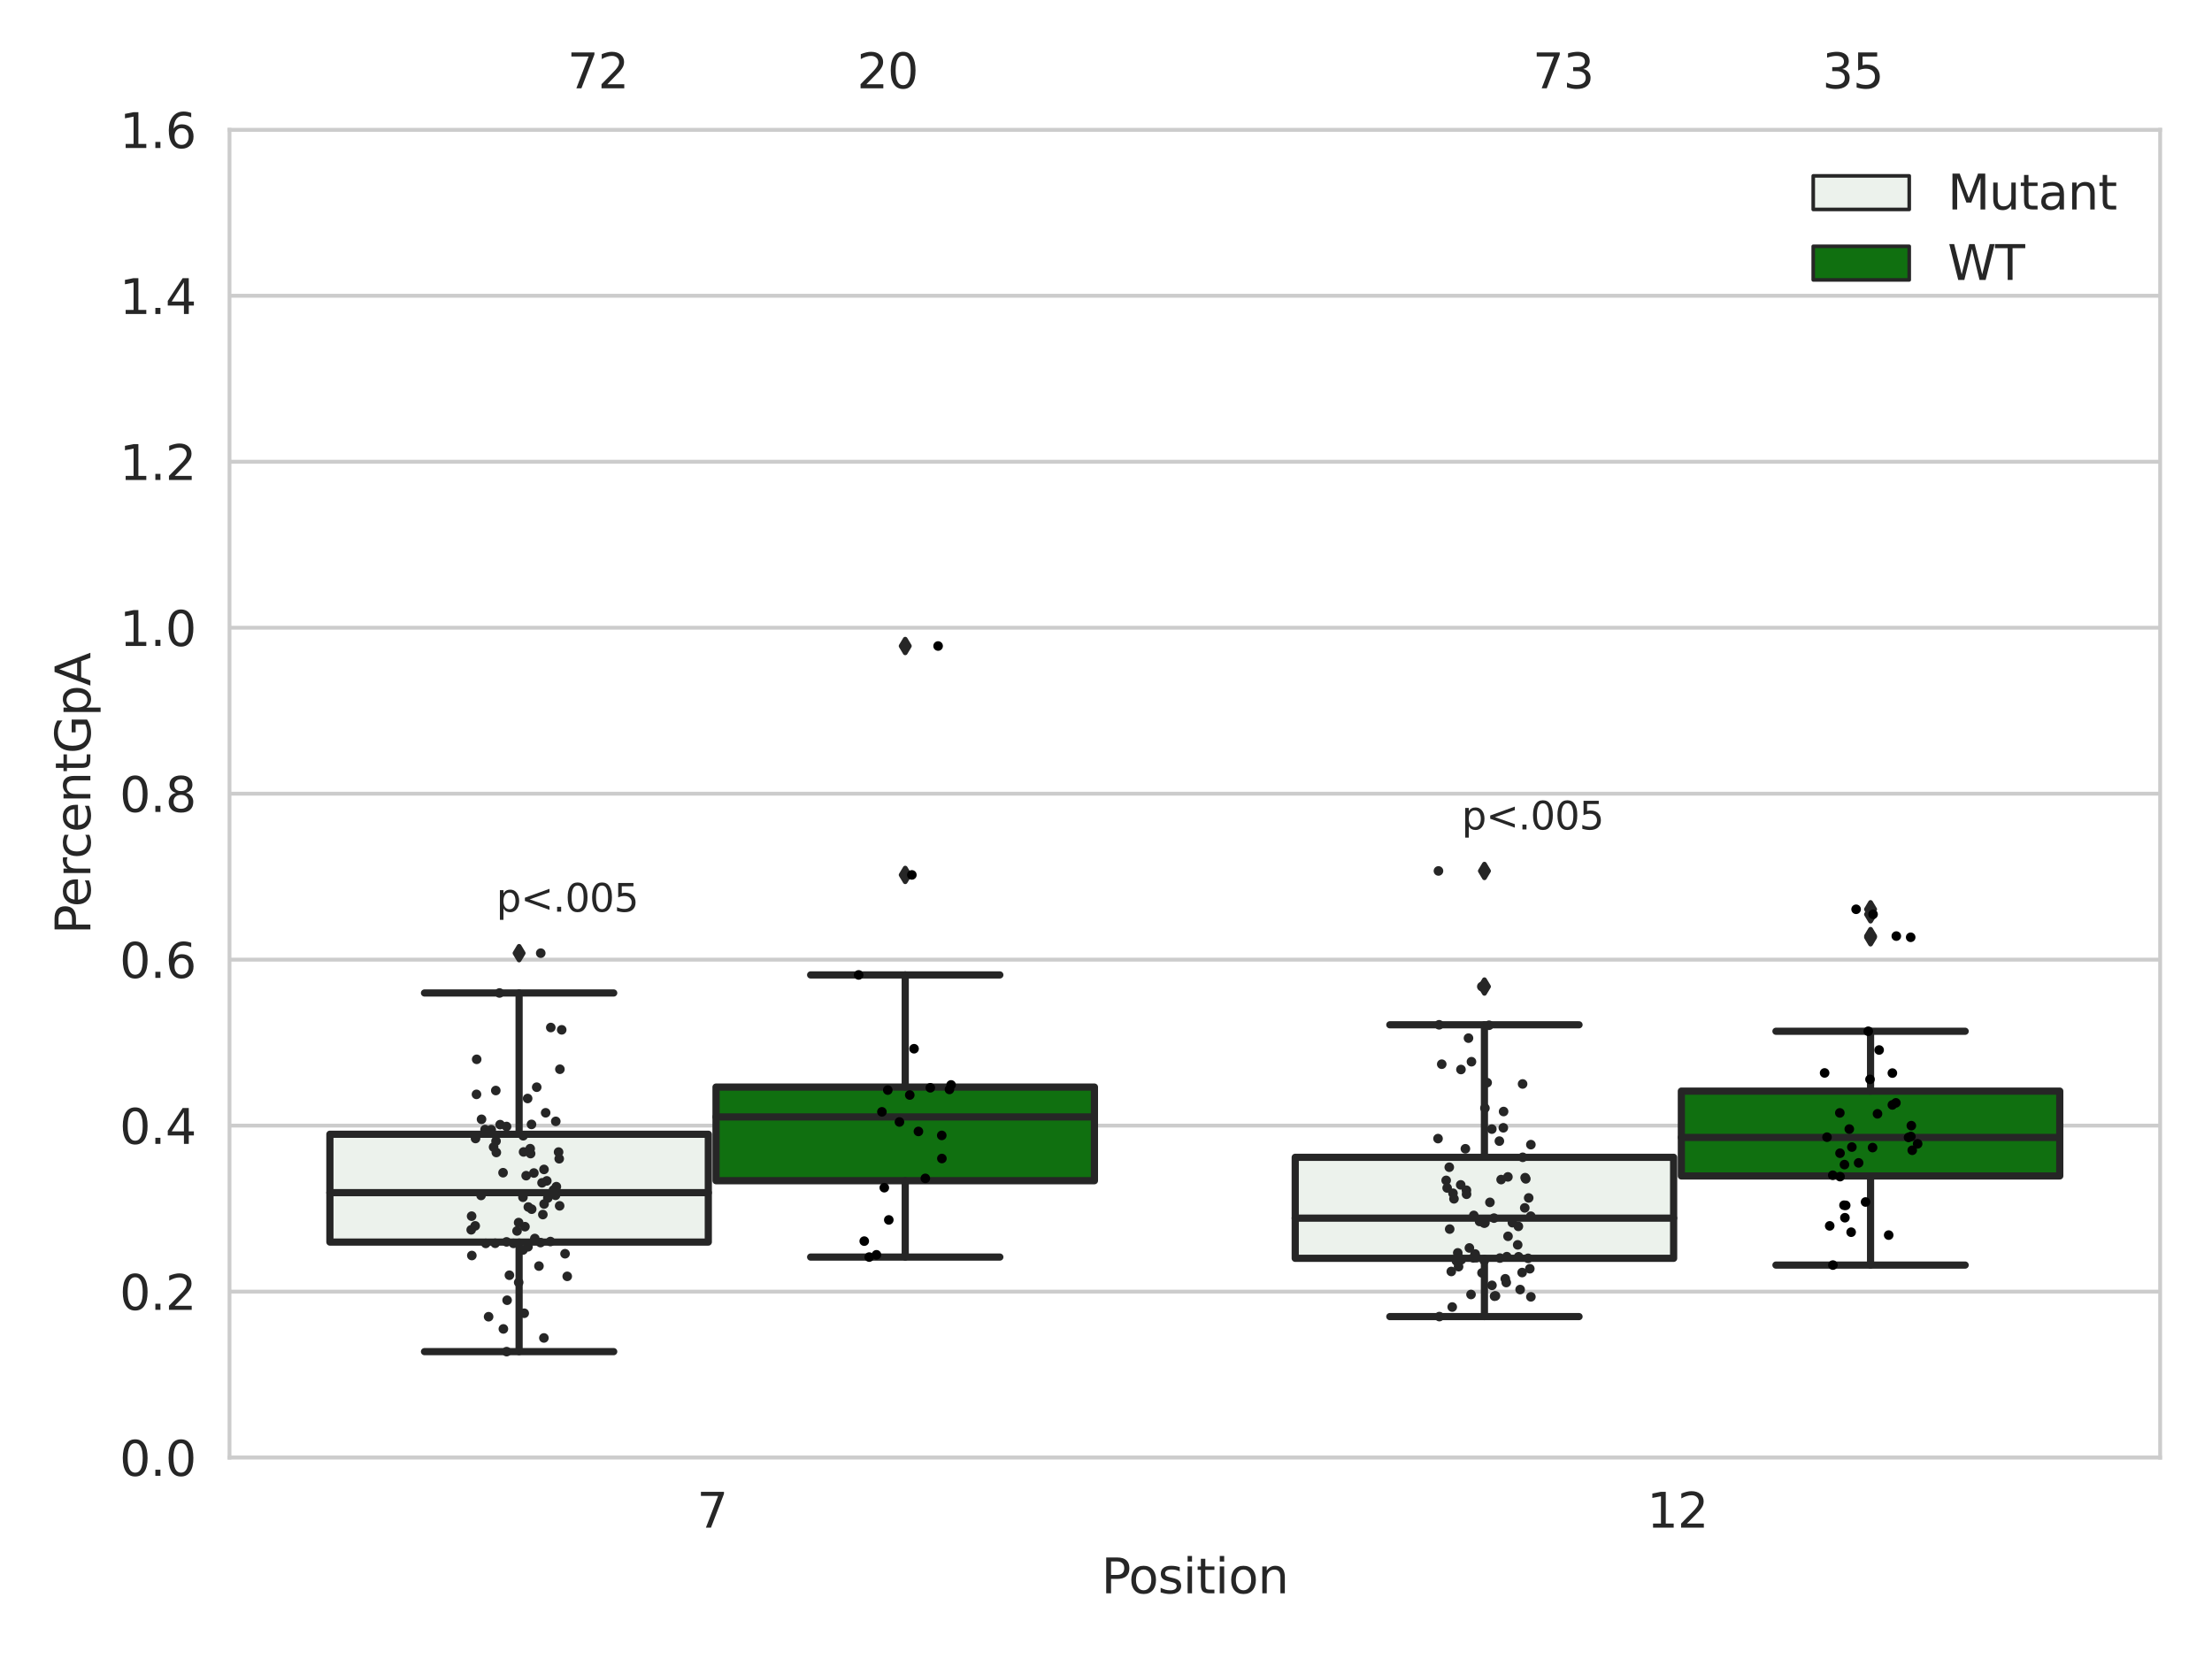 <?xml version="1.0" encoding="utf-8" standalone="no"?>
<!DOCTYPE svg PUBLIC "-//W3C//DTD SVG 1.1//EN"
  "http://www.w3.org/Graphics/SVG/1.1/DTD/svg11.dtd">
<svg xmlns:xlink="http://www.w3.org/1999/xlink" width="460.8pt" height="345.6pt" viewBox="0 0 460.8 345.6" xmlns="http://www.w3.org/2000/svg" version="1.1">
 <defs>
  <style type="text/css">*{stroke-linejoin: round; stroke-linecap: butt}</style>
 </defs>
 <g id="figure_1">
  <g id="patch_1">
   <path d="M 0 345.6 
L 460.8 345.6 
L 460.8 0 
L 0 0 
z
" style="fill: #ffffff"/>
  </g>
  <g id="axes_1">
   <g id="patch_2">
    <path d="M 47.81 303.64 
L 450 303.64 
L 450 27.036 
L 47.81 27.036 
z
" style="fill: #ffffff"/>
   </g>
   <g id="matplotlib.axis_1">
    <g id="xtick_1">
     <g id="text_1">
      <!-- 7 -->
      <g style="fill: #262626" transform="translate(145.176 318.238)scale(0.1 -0.1)">
       <defs>
        <path id="DejaVuSans-37" d="M 525 4666 
L 3525 4666 
L 3525 4397 
L 1831 0 
L 1172 0 
L 2766 4134 
L 525 4134 
L 525 4666 
z
" transform="scale(0.016)"/>
       </defs>
       <use xlink:href="#DejaVuSans-37"/>
      </g>
     </g>
    </g>
    <g id="xtick_2">
     <g id="text_2">
      <!-- 12 -->
      <g style="fill: #262626" transform="translate(343.09 318.238)scale(0.1 -0.1)">
       <defs>
        <path id="DejaVuSans-31" d="M 794 531 
L 1825 531 
L 1825 4091 
L 703 3866 
L 703 4441 
L 1819 4666 
L 2450 4666 
L 2450 531 
L 3481 531 
L 3481 0 
L 794 0 
L 794 531 
z
" transform="scale(0.016)"/>
        <path id="DejaVuSans-32" d="M 1228 531 
L 3431 531 
L 3431 0 
L 469 0 
L 469 531 
Q 828 903 1448 1529 
Q 2069 2156 2228 2338 
Q 2531 2678 2651 2914 
Q 2772 3150 2772 3378 
Q 2772 3750 2511 3984 
Q 2250 4219 1831 4219 
Q 1534 4219 1204 4116 
Q 875 4013 500 3803 
L 500 4441 
Q 881 4594 1212 4672 
Q 1544 4750 1819 4750 
Q 2544 4750 2975 4387 
Q 3406 4025 3406 3419 
Q 3406 3131 3298 2873 
Q 3191 2616 2906 2266 
Q 2828 2175 2409 1742 
Q 1991 1309 1228 531 
z
" transform="scale(0.016)"/>
       </defs>
       <use xlink:href="#DejaVuSans-31"/>
       <use xlink:href="#DejaVuSans-32" x="63.623"/>
      </g>
     </g>
    </g>
    <g id="text_3">
     <!-- Position -->
     <g style="fill: #262626" transform="translate(229.441 331.917)scale(0.1 -0.1)">
      <defs>
       <path id="DejaVuSans-50" d="M 1259 4147 
L 1259 2394 
L 2053 2394 
Q 2494 2394 2734 2622 
Q 2975 2850 2975 3272 
Q 2975 3691 2734 3919 
Q 2494 4147 2053 4147 
L 1259 4147 
z
M 628 4666 
L 2053 4666 
Q 2838 4666 3239 4311 
Q 3641 3956 3641 3272 
Q 3641 2581 3239 2228 
Q 2838 1875 2053 1875 
L 1259 1875 
L 1259 0 
L 628 0 
L 628 4666 
z
" transform="scale(0.016)"/>
       <path id="DejaVuSans-6f" d="M 1959 3097 
Q 1497 3097 1228 2736 
Q 959 2375 959 1747 
Q 959 1119 1226 758 
Q 1494 397 1959 397 
Q 2419 397 2687 759 
Q 2956 1122 2956 1747 
Q 2956 2369 2687 2733 
Q 2419 3097 1959 3097 
z
M 1959 3584 
Q 2709 3584 3137 3096 
Q 3566 2609 3566 1747 
Q 3566 888 3137 398 
Q 2709 -91 1959 -91 
Q 1206 -91 779 398 
Q 353 888 353 1747 
Q 353 2609 779 3096 
Q 1206 3584 1959 3584 
z
" transform="scale(0.016)"/>
       <path id="DejaVuSans-73" d="M 2834 3397 
L 2834 2853 
Q 2591 2978 2328 3040 
Q 2066 3103 1784 3103 
Q 1356 3103 1142 2972 
Q 928 2841 928 2578 
Q 928 2378 1081 2264 
Q 1234 2150 1697 2047 
L 1894 2003 
Q 2506 1872 2764 1633 
Q 3022 1394 3022 966 
Q 3022 478 2636 193 
Q 2250 -91 1575 -91 
Q 1294 -91 989 -36 
Q 684 19 347 128 
L 347 722 
Q 666 556 975 473 
Q 1284 391 1588 391 
Q 1994 391 2212 530 
Q 2431 669 2431 922 
Q 2431 1156 2273 1281 
Q 2116 1406 1581 1522 
L 1381 1569 
Q 847 1681 609 1914 
Q 372 2147 372 2553 
Q 372 3047 722 3315 
Q 1072 3584 1716 3584 
Q 2034 3584 2315 3537 
Q 2597 3491 2834 3397 
z
" transform="scale(0.016)"/>
       <path id="DejaVuSans-69" d="M 603 3500 
L 1178 3500 
L 1178 0 
L 603 0 
L 603 3500 
z
M 603 4863 
L 1178 4863 
L 1178 4134 
L 603 4134 
L 603 4863 
z
" transform="scale(0.016)"/>
       <path id="DejaVuSans-74" d="M 1172 4494 
L 1172 3500 
L 2356 3500 
L 2356 3053 
L 1172 3053 
L 1172 1153 
Q 1172 725 1289 603 
Q 1406 481 1766 481 
L 2356 481 
L 2356 0 
L 1766 0 
Q 1100 0 847 248 
Q 594 497 594 1153 
L 594 3053 
L 172 3053 
L 172 3500 
L 594 3500 
L 594 4494 
L 1172 4494 
z
" transform="scale(0.016)"/>
       <path id="DejaVuSans-6e" d="M 3513 2113 
L 3513 0 
L 2938 0 
L 2938 2094 
Q 2938 2591 2744 2837 
Q 2550 3084 2163 3084 
Q 1697 3084 1428 2787 
Q 1159 2491 1159 1978 
L 1159 0 
L 581 0 
L 581 3500 
L 1159 3500 
L 1159 2956 
Q 1366 3272 1645 3428 
Q 1925 3584 2291 3584 
Q 2894 3584 3203 3211 
Q 3513 2838 3513 2113 
z
" transform="scale(0.016)"/>
      </defs>
      <use xlink:href="#DejaVuSans-50"/>
      <use xlink:href="#DejaVuSans-6f" x="56.678"/>
      <use xlink:href="#DejaVuSans-73" x="117.859"/>
      <use xlink:href="#DejaVuSans-69" x="169.959"/>
      <use xlink:href="#DejaVuSans-74" x="197.742"/>
      <use xlink:href="#DejaVuSans-69" x="236.951"/>
      <use xlink:href="#DejaVuSans-6f" x="264.734"/>
      <use xlink:href="#DejaVuSans-6e" x="325.916"/>
     </g>
    </g>
   </g>
   <g id="matplotlib.axis_2">
    <g id="ytick_1">
     <g id="line2d_1">
      <path d="M 47.81 303.64 
L 450 303.64 
" clip-path="url(#p38995f011a)" style="fill: none; stroke: #cccccc; stroke-width: 0.8; stroke-linecap: round"/>
     </g>
     <g id="text_4">
      <!-- 0.0 -->
      <g style="fill: #262626" transform="translate(24.907 307.439)scale(0.1 -0.1)">
       <defs>
        <path id="DejaVuSans-30" d="M 2034 4250 
Q 1547 4250 1301 3770 
Q 1056 3291 1056 2328 
Q 1056 1369 1301 889 
Q 1547 409 2034 409 
Q 2525 409 2770 889 
Q 3016 1369 3016 2328 
Q 3016 3291 2770 3770 
Q 2525 4250 2034 4250 
z
M 2034 4750 
Q 2819 4750 3233 4129 
Q 3647 3509 3647 2328 
Q 3647 1150 3233 529 
Q 2819 -91 2034 -91 
Q 1250 -91 836 529 
Q 422 1150 422 2328 
Q 422 3509 836 4129 
Q 1250 4750 2034 4750 
z
" transform="scale(0.016)"/>
        <path id="DejaVuSans-2e" d="M 684 794 
L 1344 794 
L 1344 0 
L 684 0 
L 684 794 
z
" transform="scale(0.016)"/>
       </defs>
       <use xlink:href="#DejaVuSans-30"/>
       <use xlink:href="#DejaVuSans-2e" x="63.623"/>
       <use xlink:href="#DejaVuSans-30" x="95.41"/>
      </g>
     </g>
    </g>
    <g id="ytick_2">
     <g id="line2d_2">
      <path d="M 47.81 269.065 
L 450 269.065 
" clip-path="url(#p38995f011a)" style="fill: none; stroke: #cccccc; stroke-width: 0.8; stroke-linecap: round"/>
     </g>
     <g id="text_5">
      <!-- 0.2 -->
      <g style="fill: #262626" transform="translate(24.907 272.864)scale(0.1 -0.1)">
       <use xlink:href="#DejaVuSans-30"/>
       <use xlink:href="#DejaVuSans-2e" x="63.623"/>
       <use xlink:href="#DejaVuSans-32" x="95.41"/>
      </g>
     </g>
    </g>
    <g id="ytick_3">
     <g id="line2d_3">
      <path d="M 47.81 234.489 
L 450 234.489 
" clip-path="url(#p38995f011a)" style="fill: none; stroke: #cccccc; stroke-width: 0.8; stroke-linecap: round"/>
     </g>
     <g id="text_6">
      <!-- 0.4 -->
      <g style="fill: #262626" transform="translate(24.907 238.288)scale(0.1 -0.1)">
       <defs>
        <path id="DejaVuSans-34" d="M 2419 4116 
L 825 1625 
L 2419 1625 
L 2419 4116 
z
M 2253 4666 
L 3047 4666 
L 3047 1625 
L 3713 1625 
L 3713 1100 
L 3047 1100 
L 3047 0 
L 2419 0 
L 2419 1100 
L 313 1100 
L 313 1709 
L 2253 4666 
z
" transform="scale(0.016)"/>
       </defs>
       <use xlink:href="#DejaVuSans-30"/>
       <use xlink:href="#DejaVuSans-2e" x="63.623"/>
       <use xlink:href="#DejaVuSans-34" x="95.41"/>
      </g>
     </g>
    </g>
    <g id="ytick_4">
     <g id="line2d_4">
      <path d="M 47.81 199.913 
L 450 199.913 
" clip-path="url(#p38995f011a)" style="fill: none; stroke: #cccccc; stroke-width: 0.8; stroke-linecap: round"/>
     </g>
     <g id="text_7">
      <!-- 0.6 -->
      <g style="fill: #262626" transform="translate(24.907 203.713)scale(0.1 -0.1)">
       <defs>
        <path id="DejaVuSans-36" d="M 2113 2584 
Q 1688 2584 1439 2293 
Q 1191 2003 1191 1497 
Q 1191 994 1439 701 
Q 1688 409 2113 409 
Q 2538 409 2786 701 
Q 3034 994 3034 1497 
Q 3034 2003 2786 2293 
Q 2538 2584 2113 2584 
z
M 3366 4563 
L 3366 3988 
Q 3128 4100 2886 4159 
Q 2644 4219 2406 4219 
Q 1781 4219 1451 3797 
Q 1122 3375 1075 2522 
Q 1259 2794 1537 2939 
Q 1816 3084 2150 3084 
Q 2853 3084 3261 2657 
Q 3669 2231 3669 1497 
Q 3669 778 3244 343 
Q 2819 -91 2113 -91 
Q 1303 -91 875 529 
Q 447 1150 447 2328 
Q 447 3434 972 4092 
Q 1497 4750 2381 4750 
Q 2619 4750 2861 4703 
Q 3103 4656 3366 4563 
z
" transform="scale(0.016)"/>
       </defs>
       <use xlink:href="#DejaVuSans-30"/>
       <use xlink:href="#DejaVuSans-2e" x="63.623"/>
       <use xlink:href="#DejaVuSans-36" x="95.41"/>
      </g>
     </g>
    </g>
    <g id="ytick_5">
     <g id="line2d_5">
      <path d="M 47.81 165.338 
L 450 165.338 
" clip-path="url(#p38995f011a)" style="fill: none; stroke: #cccccc; stroke-width: 0.8; stroke-linecap: round"/>
     </g>
     <g id="text_8">
      <!-- 0.8 -->
      <g style="fill: #262626" transform="translate(24.907 169.137)scale(0.1 -0.1)">
       <defs>
        <path id="DejaVuSans-38" d="M 2034 2216 
Q 1584 2216 1326 1975 
Q 1069 1734 1069 1313 
Q 1069 891 1326 650 
Q 1584 409 2034 409 
Q 2484 409 2743 651 
Q 3003 894 3003 1313 
Q 3003 1734 2745 1975 
Q 2488 2216 2034 2216 
z
M 1403 2484 
Q 997 2584 770 2862 
Q 544 3141 544 3541 
Q 544 4100 942 4425 
Q 1341 4750 2034 4750 
Q 2731 4750 3128 4425 
Q 3525 4100 3525 3541 
Q 3525 3141 3298 2862 
Q 3072 2584 2669 2484 
Q 3125 2378 3379 2068 
Q 3634 1759 3634 1313 
Q 3634 634 3220 271 
Q 2806 -91 2034 -91 
Q 1263 -91 848 271 
Q 434 634 434 1313 
Q 434 1759 690 2068 
Q 947 2378 1403 2484 
z
M 1172 3481 
Q 1172 3119 1398 2916 
Q 1625 2713 2034 2713 
Q 2441 2713 2670 2916 
Q 2900 3119 2900 3481 
Q 2900 3844 2670 4047 
Q 2441 4250 2034 4250 
Q 1625 4250 1398 4047 
Q 1172 3844 1172 3481 
z
" transform="scale(0.016)"/>
       </defs>
       <use xlink:href="#DejaVuSans-30"/>
       <use xlink:href="#DejaVuSans-2e" x="63.623"/>
       <use xlink:href="#DejaVuSans-38" x="95.41"/>
      </g>
     </g>
    </g>
    <g id="ytick_6">
     <g id="line2d_6">
      <path d="M 47.81 130.762 
L 450 130.762 
" clip-path="url(#p38995f011a)" style="fill: none; stroke: #cccccc; stroke-width: 0.8; stroke-linecap: round"/>
     </g>
     <g id="text_9">
      <!-- 1.0 -->
      <g style="fill: #262626" transform="translate(24.907 134.562)scale(0.1 -0.1)">
       <use xlink:href="#DejaVuSans-31"/>
       <use xlink:href="#DejaVuSans-2e" x="63.623"/>
       <use xlink:href="#DejaVuSans-30" x="95.41"/>
      </g>
     </g>
    </g>
    <g id="ytick_7">
     <g id="line2d_7">
      <path d="M 47.81 96.187 
L 450 96.187 
" clip-path="url(#p38995f011a)" style="fill: none; stroke: #cccccc; stroke-width: 0.8; stroke-linecap: round"/>
     </g>
     <g id="text_10">
      <!-- 1.2 -->
      <g style="fill: #262626" transform="translate(24.907 99.986)scale(0.1 -0.1)">
       <use xlink:href="#DejaVuSans-31"/>
       <use xlink:href="#DejaVuSans-2e" x="63.623"/>
       <use xlink:href="#DejaVuSans-32" x="95.41"/>
      </g>
     </g>
    </g>
    <g id="ytick_8">
     <g id="line2d_8">
      <path d="M 47.81 61.611 
L 450 61.611 
" clip-path="url(#p38995f011a)" style="fill: none; stroke: #cccccc; stroke-width: 0.8; stroke-linecap: round"/>
     </g>
     <g id="text_11">
      <!-- 1.4 -->
      <g style="fill: #262626" transform="translate(24.907 65.411)scale(0.1 -0.1)">
       <use xlink:href="#DejaVuSans-31"/>
       <use xlink:href="#DejaVuSans-2e" x="63.623"/>
       <use xlink:href="#DejaVuSans-34" x="95.41"/>
      </g>
     </g>
    </g>
    <g id="ytick_9">
     <g id="line2d_9">
      <path d="M 47.81 27.036 
L 450 27.036 
" clip-path="url(#p38995f011a)" style="fill: none; stroke: #cccccc; stroke-width: 0.8; stroke-linecap: round"/>
     </g>
     <g id="text_12">
      <!-- 1.6 -->
      <g style="fill: #262626" transform="translate(24.907 30.835)scale(0.1 -0.1)">
       <use xlink:href="#DejaVuSans-31"/>
       <use xlink:href="#DejaVuSans-2e" x="63.623"/>
       <use xlink:href="#DejaVuSans-36" x="95.41"/>
      </g>
     </g>
    </g>
    <g id="text_13">
     <!-- PercentGpA -->
     <g style="fill: #262626" transform="translate(18.827 194.615)rotate(-90)scale(0.1 -0.1)">
      <defs>
       <path id="DejaVuSans-65" d="M 3597 1894 
L 3597 1613 
L 953 1613 
Q 991 1019 1311 708 
Q 1631 397 2203 397 
Q 2534 397 2845 478 
Q 3156 559 3463 722 
L 3463 178 
Q 3153 47 2828 -22 
Q 2503 -91 2169 -91 
Q 1331 -91 842 396 
Q 353 884 353 1716 
Q 353 2575 817 3079 
Q 1281 3584 2069 3584 
Q 2775 3584 3186 3129 
Q 3597 2675 3597 1894 
z
M 3022 2063 
Q 3016 2534 2758 2815 
Q 2500 3097 2075 3097 
Q 1594 3097 1305 2825 
Q 1016 2553 972 2059 
L 3022 2063 
z
" transform="scale(0.016)"/>
       <path id="DejaVuSans-72" d="M 2631 2963 
Q 2534 3019 2420 3045 
Q 2306 3072 2169 3072 
Q 1681 3072 1420 2755 
Q 1159 2438 1159 1844 
L 1159 0 
L 581 0 
L 581 3500 
L 1159 3500 
L 1159 2956 
Q 1341 3275 1631 3429 
Q 1922 3584 2338 3584 
Q 2397 3584 2469 3576 
Q 2541 3569 2628 3553 
L 2631 2963 
z
" transform="scale(0.016)"/>
       <path id="DejaVuSans-63" d="M 3122 3366 
L 3122 2828 
Q 2878 2963 2633 3030 
Q 2388 3097 2138 3097 
Q 1578 3097 1268 2742 
Q 959 2388 959 1747 
Q 959 1106 1268 751 
Q 1578 397 2138 397 
Q 2388 397 2633 464 
Q 2878 531 3122 666 
L 3122 134 
Q 2881 22 2623 -34 
Q 2366 -91 2075 -91 
Q 1284 -91 818 406 
Q 353 903 353 1747 
Q 353 2603 823 3093 
Q 1294 3584 2113 3584 
Q 2378 3584 2631 3529 
Q 2884 3475 3122 3366 
z
" transform="scale(0.016)"/>
       <path id="DejaVuSans-47" d="M 3809 666 
L 3809 1919 
L 2778 1919 
L 2778 2438 
L 4434 2438 
L 4434 434 
Q 4069 175 3628 42 
Q 3188 -91 2688 -91 
Q 1594 -91 976 548 
Q 359 1188 359 2328 
Q 359 3472 976 4111 
Q 1594 4750 2688 4750 
Q 3144 4750 3555 4637 
Q 3966 4525 4313 4306 
L 4313 3634 
Q 3963 3931 3569 4081 
Q 3175 4231 2741 4231 
Q 1884 4231 1454 3753 
Q 1025 3275 1025 2328 
Q 1025 1384 1454 906 
Q 1884 428 2741 428 
Q 3075 428 3337 486 
Q 3600 544 3809 666 
z
" transform="scale(0.016)"/>
       <path id="DejaVuSans-70" d="M 1159 525 
L 1159 -1331 
L 581 -1331 
L 581 3500 
L 1159 3500 
L 1159 2969 
Q 1341 3281 1617 3432 
Q 1894 3584 2278 3584 
Q 2916 3584 3314 3078 
Q 3713 2572 3713 1747 
Q 3713 922 3314 415 
Q 2916 -91 2278 -91 
Q 1894 -91 1617 61 
Q 1341 213 1159 525 
z
M 3116 1747 
Q 3116 2381 2855 2742 
Q 2594 3103 2138 3103 
Q 1681 3103 1420 2742 
Q 1159 2381 1159 1747 
Q 1159 1113 1420 752 
Q 1681 391 2138 391 
Q 2594 391 2855 752 
Q 3116 1113 3116 1747 
z
" transform="scale(0.016)"/>
       <path id="DejaVuSans-41" d="M 2188 4044 
L 1331 1722 
L 3047 1722 
L 2188 4044 
z
M 1831 4666 
L 2547 4666 
L 4325 0 
L 3669 0 
L 3244 1197 
L 1141 1197 
L 716 0 
L 50 0 
L 1831 4666 
z
" transform="scale(0.016)"/>
      </defs>
      <use xlink:href="#DejaVuSans-50"/>
      <use xlink:href="#DejaVuSans-65" x="56.678"/>
      <use xlink:href="#DejaVuSans-72" x="118.201"/>
      <use xlink:href="#DejaVuSans-63" x="157.064"/>
      <use xlink:href="#DejaVuSans-65" x="212.045"/>
      <use xlink:href="#DejaVuSans-6e" x="273.568"/>
      <use xlink:href="#DejaVuSans-74" x="336.947"/>
      <use xlink:href="#DejaVuSans-47" x="376.156"/>
      <use xlink:href="#DejaVuSans-70" x="453.646"/>
      <use xlink:href="#DejaVuSans-41" x="517.123"/>
     </g>
    </g>
   </g>
   <g id="patch_3">
    <path d="M 68.724 258.744 
L 147.553 258.744 
L 147.553 236.281 
L 68.724 236.281 
L 68.724 258.744 
z
" clip-path="url(#p38995f011a)" style="fill: #ecf2ec; stroke: #262626; stroke-width: 1.5; stroke-linejoin: miter"/>
   </g>
   <g id="patch_4">
    <path d="M 149.162 245.962 
L 227.991 245.962 
L 227.991 226.457 
L 149.162 226.457 
L 149.162 245.962 
z
" clip-path="url(#p38995f011a)" style="fill: #107010; stroke: #262626; stroke-width: 1.5; stroke-linejoin: miter"/>
   </g>
   <g id="patch_5">
    <path d="M 269.819 262.131 
L 348.648 262.131 
L 348.648 241.087 
L 269.819 241.087 
L 269.819 262.131 
z
" clip-path="url(#p38995f011a)" style="fill: #ecf2ec; stroke: #262626; stroke-width: 1.5; stroke-linejoin: miter"/>
   </g>
   <g id="patch_6">
    <path d="M 350.257 244.969 
L 429.086 244.969 
L 429.086 227.298 
L 350.257 227.298 
L 350.257 244.969 
z
" clip-path="url(#p38995f011a)" style="fill: #107010; stroke: #262626; stroke-width: 1.5; stroke-linejoin: miter"/>
   </g>
   <g id="patch_7">
    <path d="M 148.357 303.64 
L 148.357 303.64 
L 148.357 303.64 
L 148.357 303.64 
z
" clip-path="url(#p38995f011a)" style="fill: #ecf2ec; stroke: #262626; stroke-width: 0.75; stroke-linejoin: miter"/>
   </g>
   <g id="patch_8">
    <path d="M 148.357 303.64 
L 148.357 303.64 
L 148.357 303.64 
L 148.357 303.64 
z
" clip-path="url(#p38995f011a)" style="fill: #107010; stroke: #262626; stroke-width: 0.75; stroke-linejoin: miter"/>
   </g>
   <g id="PathCollection_1"/>
   <g id="PathCollection_2"/>
   <g id="line2d_10">
    <path d="M 108.138 258.744 
L 108.138 281.569 
" clip-path="url(#p38995f011a)" style="fill: none; stroke: #262626; stroke-width: 1.5; stroke-linecap: round"/>
   </g>
   <g id="line2d_11">
    <path d="M 108.138 236.281 
L 108.138 206.856 
" clip-path="url(#p38995f011a)" style="fill: none; stroke: #262626; stroke-width: 1.5; stroke-linecap: round"/>
   </g>
   <g id="line2d_12">
    <path d="M 88.431 281.569 
L 127.846 281.569 
" clip-path="url(#p38995f011a)" style="fill: none; stroke: #262626; stroke-width: 1.5; stroke-linecap: round"/>
   </g>
   <g id="line2d_13">
    <path d="M 88.431 206.856 
L 127.846 206.856 
" clip-path="url(#p38995f011a)" style="fill: none; stroke: #262626; stroke-width: 1.5; stroke-linecap: round"/>
   </g>
   <g id="line2d_14">
    <defs>
     <path id="m547bee59d0" d="M -0 1.414 
L 0.849 0 
L 0 -1.414 
L -0.849 -0 
z
" style="stroke: #262626; stroke-linejoin: miter"/>
    </defs>
    <g clip-path="url(#p38995f011a)">
     <use xlink:href="#m547bee59d0" x="108.138" y="198.56" style="fill: #262626; stroke: #262626; stroke-linejoin: miter"/>
    </g>
   </g>
   <g id="line2d_15">
    <path d="M 188.577 245.962 
L 188.577 261.869 
" clip-path="url(#p38995f011a)" style="fill: none; stroke: #262626; stroke-width: 1.5; stroke-linecap: round"/>
   </g>
   <g id="line2d_16">
    <path d="M 188.577 226.457 
L 188.577 203.094 
" clip-path="url(#p38995f011a)" style="fill: none; stroke: #262626; stroke-width: 1.5; stroke-linecap: round"/>
   </g>
   <g id="line2d_17">
    <path d="M 168.869 261.869 
L 208.284 261.869 
" clip-path="url(#p38995f011a)" style="fill: none; stroke: #262626; stroke-width: 1.5; stroke-linecap: round"/>
   </g>
   <g id="line2d_18">
    <path d="M 168.869 203.094 
L 208.284 203.094 
" clip-path="url(#p38995f011a)" style="fill: none; stroke: #262626; stroke-width: 1.5; stroke-linecap: round"/>
   </g>
   <g id="line2d_19">
    <g clip-path="url(#p38995f011a)">
     <use xlink:href="#m547bee59d0" x="188.577" y="134.576" style="fill: #262626; stroke: #262626; stroke-linejoin: miter"/>
     <use xlink:href="#m547bee59d0" x="188.577" y="182.26" style="fill: #262626; stroke: #262626; stroke-linejoin: miter"/>
    </g>
   </g>
   <g id="line2d_20">
    <path d="M 309.233 262.131 
L 309.233 274.27 
" clip-path="url(#p38995f011a)" style="fill: none; stroke: #262626; stroke-width: 1.5; stroke-linecap: round"/>
   </g>
   <g id="line2d_21">
    <path d="M 309.233 241.087 
L 309.233 213.482 
" clip-path="url(#p38995f011a)" style="fill: none; stroke: #262626; stroke-width: 1.5; stroke-linecap: round"/>
   </g>
   <g id="line2d_22">
    <path d="M 289.526 274.27 
L 328.941 274.27 
" clip-path="url(#p38995f011a)" style="fill: none; stroke: #262626; stroke-width: 1.5; stroke-linecap: round"/>
   </g>
   <g id="line2d_23">
    <path d="M 289.526 213.482 
L 328.941 213.482 
" clip-path="url(#p38995f011a)" style="fill: none; stroke: #262626; stroke-width: 1.5; stroke-linecap: round"/>
   </g>
   <g id="line2d_24">
    <g clip-path="url(#p38995f011a)">
     <use xlink:href="#m547bee59d0" x="309.233" y="205.515" style="fill: #262626; stroke: #262626; stroke-linejoin: miter"/>
     <use xlink:href="#m547bee59d0" x="309.233" y="181.435" style="fill: #262626; stroke: #262626; stroke-linejoin: miter"/>
    </g>
   </g>
   <g id="line2d_25">
    <path d="M 389.671 244.969 
L 389.671 263.539 
" clip-path="url(#p38995f011a)" style="fill: none; stroke: #262626; stroke-width: 1.5; stroke-linecap: round"/>
   </g>
   <g id="line2d_26">
    <path d="M 389.671 227.298 
L 389.671 214.83 
" clip-path="url(#p38995f011a)" style="fill: none; stroke: #262626; stroke-width: 1.5; stroke-linecap: round"/>
   </g>
   <g id="line2d_27">
    <path d="M 369.964 263.539 
L 409.379 263.539 
" clip-path="url(#p38995f011a)" style="fill: none; stroke: #262626; stroke-width: 1.5; stroke-linecap: round"/>
   </g>
   <g id="line2d_28">
    <path d="M 369.964 214.83 
L 409.379 214.83 
" clip-path="url(#p38995f011a)" style="fill: none; stroke: #262626; stroke-width: 1.5; stroke-linecap: round"/>
   </g>
   <g id="line2d_29">
    <g clip-path="url(#p38995f011a)">
     <use xlink:href="#m547bee59d0" x="389.671" y="189.419" style="fill: #262626; stroke: #262626; stroke-linejoin: miter"/>
     <use xlink:href="#m547bee59d0" x="389.671" y="190.47" style="fill: #262626; stroke: #262626; stroke-linejoin: miter"/>
     <use xlink:href="#m547bee59d0" x="389.671" y="195.254" style="fill: #262626; stroke: #262626; stroke-linejoin: miter"/>
     <use xlink:href="#m547bee59d0" x="389.671" y="195.004" style="fill: #262626; stroke: #262626; stroke-linejoin: miter"/>
    </g>
   </g>
   <g id="line2d_30">
    <path d="M 68.724 248.456 
L 147.553 248.456 
" clip-path="url(#p38995f011a)" style="fill: none; stroke: #262626; stroke-width: 1.5; stroke-linecap: round"/>
   </g>
   <g id="line2d_31">
    <path d="M 149.162 232.671 
L 227.991 232.671 
" clip-path="url(#p38995f011a)" style="fill: none; stroke: #262626; stroke-width: 1.5; stroke-linecap: round"/>
   </g>
   <g id="line2d_32">
    <path d="M 269.819 253.756 
L 348.648 253.756 
" clip-path="url(#p38995f011a)" style="fill: none; stroke: #262626; stroke-width: 1.5; stroke-linecap: round"/>
   </g>
   <g id="line2d_33">
    <path d="M 350.257 236.945 
L 429.086 236.945 
" clip-path="url(#p38995f011a)" style="fill: none; stroke: #262626; stroke-width: 1.5; stroke-linecap: round"/>
   </g>
   <g id="patch_9">
    <path d="M 47.81 303.64 
L 47.81 27.036 
" style="fill: none; stroke: #cccccc; stroke-width: 0.8; stroke-linejoin: miter; stroke-linecap: square"/>
   </g>
   <g id="patch_10">
    <path d="M 450 303.64 
L 450 27.036 
" style="fill: none; stroke: #cccccc; stroke-width: 0.8; stroke-linejoin: miter; stroke-linecap: square"/>
   </g>
   <g id="patch_11">
    <path d="M 47.81 303.64 
L 450 303.64 
" style="fill: none; stroke: #cccccc; stroke-width: 0.8; stroke-linejoin: miter; stroke-linecap: square"/>
   </g>
   <g id="patch_12">
    <path d="M 47.81 27.036 
L 450 27.036 
" style="fill: none; stroke: #cccccc; stroke-width: 0.8; stroke-linejoin: miter; stroke-linecap: square"/>
   </g>
   <g id="PathCollection_3">
    <defs>
     <path id="C0_0_e83c63848a" d="M 0 1 
C 0.265 1 0.52 0.895 0.707 0.707 
C 0.895 0.52 1 0.265 1 -0 
C 1 -0.265 0.895 -0.52 0.707 -0.707 
C 0.52 -0.895 0.265 -1 0 -1 
C -0.265 -1 -0.52 -0.895 -0.707 -0.707 
C -0.895 -0.52 -1 -0.265 -1 0 
C -1 0.265 -0.895 0.52 -0.707 0.707 
C -0.52 0.895 -0.265 1 0 1 
z
"/>
    </defs>
    <g clip-path="url(#p38995f011a)">
     <use xlink:href="#C0_0_e83c63848a" x="110.722" y="234.232" style="fill: #262626"/>
    </g>
    <g clip-path="url(#p38995f011a)">
     <use xlink:href="#C0_0_e83c63848a" x="115.778" y="233.6" style="fill: #262626"/>
    </g>
    <g clip-path="url(#p38995f011a)">
     <use xlink:href="#C0_0_e83c63848a" x="105.527" y="234.669" style="fill: #262626"/>
    </g>
    <g clip-path="url(#p38995f011a)">
     <use xlink:href="#C0_0_e83c63848a" x="108.942" y="249.407" style="fill: #262626"/>
    </g>
    <g clip-path="url(#p38995f011a)">
     <use xlink:href="#C0_0_e83c63848a" x="103.283" y="227.176" style="fill: #262626"/>
    </g>
    <g clip-path="url(#p38995f011a)">
     <use xlink:href="#C0_0_e83c63848a" x="115.302" y="247.905" style="fill: #262626"/>
    </g>
    <g clip-path="url(#p38995f011a)">
     <use xlink:href="#C0_0_e83c63848a" x="107.71" y="256.428" style="fill: #262626"/>
    </g>
    <g clip-path="url(#p38995f011a)">
     <use xlink:href="#C0_0_e83c63848a" x="104.053" y="206.856" style="fill: #262626"/>
    </g>
    <g clip-path="url(#p38995f011a)">
     <use xlink:href="#C0_0_e83c63848a" x="102.826" y="238.957" style="fill: #262626"/>
    </g>
    <g clip-path="url(#p38995f011a)">
     <use xlink:href="#C0_0_e83c63848a" x="115.902" y="247.202" style="fill: #262626"/>
    </g>
    <g clip-path="url(#p38995f011a)">
     <use xlink:href="#C0_0_e83c63848a" x="112.918" y="246.405" style="fill: #262626"/>
    </g>
    <g clip-path="url(#p38995f011a)">
     <use xlink:href="#C0_0_e83c63848a" x="113.304" y="278.717" style="fill: #262626"/>
    </g>
    <g clip-path="url(#p38995f011a)">
     <use xlink:href="#C0_0_e83c63848a" x="101.041" y="235.306" style="fill: #262626"/>
    </g>
    <g clip-path="url(#p38995f011a)">
     <use xlink:href="#C0_0_e83c63848a" x="104.184" y="234.279" style="fill: #262626"/>
    </g>
    <g clip-path="url(#p38995f011a)">
     <use xlink:href="#C0_0_e83c63848a" x="110.537" y="240.315" style="fill: #262626"/>
    </g>
    <g clip-path="url(#p38995f011a)">
     <use xlink:href="#C0_0_e83c63848a" x="114.739" y="214.049" style="fill: #262626"/>
    </g>
    <g clip-path="url(#p38995f011a)">
     <use xlink:href="#C0_0_e83c63848a" x="114.664" y="258.633" style="fill: #262626"/>
    </g>
    <g clip-path="url(#p38995f011a)">
     <use xlink:href="#C0_0_e83c63848a" x="105.543" y="281.569" style="fill: #262626"/>
    </g>
    <g clip-path="url(#p38995f011a)">
     <use xlink:href="#C0_0_e83c63848a" x="112.603" y="258.853" style="fill: #262626"/>
    </g>
    <g clip-path="url(#p38995f011a)">
     <use xlink:href="#C0_0_e83c63848a" x="115.728" y="249.007" style="fill: #262626"/>
    </g>
    <g clip-path="url(#p38995f011a)">
     <use xlink:href="#C0_0_e83c63848a" x="100.311" y="233.169" style="fill: #262626"/>
    </g>
    <g clip-path="url(#p38995f011a)">
     <use xlink:href="#C0_0_e83c63848a" x="113.67" y="231.813" style="fill: #262626"/>
    </g>
    <g clip-path="url(#p38995f011a)">
     <use xlink:href="#C0_0_e83c63848a" x="99.3" y="220.676" style="fill: #262626"/>
    </g>
    <g clip-path="url(#p38995f011a)">
     <use xlink:href="#C0_0_e83c63848a" x="101.189" y="259.024" style="fill: #262626"/>
    </g>
    <g clip-path="url(#p38995f011a)">
     <use xlink:href="#C0_0_e83c63848a" x="98.246" y="253.347" style="fill: #262626"/>
    </g>
    <g clip-path="url(#p38995f011a)">
     <use xlink:href="#C0_0_e83c63848a" x="116.363" y="239.996" style="fill: #262626"/>
    </g>
    <g clip-path="url(#p38995f011a)">
     <use xlink:href="#C0_0_e83c63848a" x="112.274" y="263.747" style="fill: #262626"/>
    </g>
    <g clip-path="url(#p38995f011a)">
     <use xlink:href="#C0_0_e83c63848a" x="109.915" y="228.836" style="fill: #262626"/>
    </g>
    <g clip-path="url(#p38995f011a)">
     <use xlink:href="#C0_0_e83c63848a" x="103.395" y="240.082" style="fill: #262626"/>
    </g>
    <g clip-path="url(#p38995f011a)">
     <use xlink:href="#C0_0_e83c63848a" x="104.863" y="276.837" style="fill: #262626"/>
    </g>
    <g clip-path="url(#p38995f011a)">
     <use xlink:href="#C0_0_e83c63848a" x="109.359" y="255.537" style="fill: #262626"/>
    </g>
    <g clip-path="url(#p38995f011a)">
     <use xlink:href="#C0_0_e83c63848a" x="110.057" y="251.442" style="fill: #262626"/>
    </g>
    <g clip-path="url(#p38995f011a)">
     <use xlink:href="#C0_0_e83c63848a" x="108.947" y="260.397" style="fill: #262626"/>
    </g>
    <g clip-path="url(#p38995f011a)">
     <use xlink:href="#C0_0_e83c63848a" x="98.292" y="261.548" style="fill: #262626"/>
    </g>
    <g clip-path="url(#p38995f011a)">
     <use xlink:href="#C0_0_e83c63848a" x="113.349" y="250.816" style="fill: #262626"/>
    </g>
    <g clip-path="url(#p38995f011a)">
     <use xlink:href="#C0_0_e83c63848a" x="118.164" y="265.885" style="fill: #262626"/>
    </g>
    <g clip-path="url(#p38995f011a)">
     <use xlink:href="#C0_0_e83c63848a" x="98.995" y="255.369" style="fill: #262626"/>
    </g>
    <g clip-path="url(#p38995f011a)">
     <use xlink:href="#C0_0_e83c63848a" x="113.912" y="245.999" style="fill: #262626"/>
    </g>
    <g clip-path="url(#p38995f011a)">
     <use xlink:href="#C0_0_e83c63848a" x="117.71" y="261.177" style="fill: #262626"/>
    </g>
    <g clip-path="url(#p38995f011a)">
     <use xlink:href="#C0_0_e83c63848a" x="105.64" y="270.859" style="fill: #262626"/>
    </g>
    <g clip-path="url(#p38995f011a)">
     <use xlink:href="#C0_0_e83c63848a" x="113.086" y="253.017" style="fill: #262626"/>
    </g>
    <g clip-path="url(#p38995f011a)">
     <use xlink:href="#C0_0_e83c63848a" x="116.582" y="251.199" style="fill: #262626"/>
    </g>
    <g clip-path="url(#p38995f011a)">
     <use xlink:href="#C0_0_e83c63848a" x="112.647" y="198.56" style="fill: #262626"/>
    </g>
    <g clip-path="url(#p38995f011a)">
     <use xlink:href="#C0_0_e83c63848a" x="110.448" y="239.288" style="fill: #262626"/>
    </g>
    <g clip-path="url(#p38995f011a)">
     <use xlink:href="#C0_0_e83c63848a" x="108.04" y="254.683" style="fill: #262626"/>
    </g>
    <g clip-path="url(#p38995f011a)">
     <use xlink:href="#C0_0_e83c63848a" x="108.053" y="267.148" style="fill: #262626"/>
    </g>
    <g clip-path="url(#p38995f011a)">
     <use xlink:href="#C0_0_e83c63848a" x="109.072" y="239.969" style="fill: #262626"/>
    </g>
    <g clip-path="url(#p38995f011a)">
     <use xlink:href="#C0_0_e83c63848a" x="101.786" y="274.297" style="fill: #262626"/>
    </g>
    <g clip-path="url(#p38995f011a)">
     <use xlink:href="#C0_0_e83c63848a" x="104.796" y="244.295" style="fill: #262626"/>
    </g>
    <g clip-path="url(#p38995f011a)">
     <use xlink:href="#C0_0_e83c63848a" x="103.162" y="258.999" style="fill: #262626"/>
    </g>
    <g clip-path="url(#p38995f011a)">
     <use xlink:href="#C0_0_e83c63848a" x="109.994" y="259.732" style="fill: #262626"/>
    </g>
    <g clip-path="url(#p38995f011a)">
     <use xlink:href="#C0_0_e83c63848a" x="109.605" y="244.915" style="fill: #262626"/>
    </g>
    <g clip-path="url(#p38995f011a)">
     <use xlink:href="#C0_0_e83c63848a" x="116.637" y="222.741" style="fill: #262626"/>
    </g>
    <g clip-path="url(#p38995f011a)">
     <use xlink:href="#C0_0_e83c63848a" x="99.26" y="227.975" style="fill: #262626"/>
    </g>
    <g clip-path="url(#p38995f011a)">
     <use xlink:href="#C0_0_e83c63848a" x="99.065" y="237.172" style="fill: #262626"/>
    </g>
    <g clip-path="url(#p38995f011a)">
     <use xlink:href="#C0_0_e83c63848a" x="113.325" y="243.612" style="fill: #262626"/>
    </g>
    <g clip-path="url(#p38995f011a)">
     <use xlink:href="#C0_0_e83c63848a" x="102.337" y="235.329" style="fill: #262626"/>
    </g>
    <g clip-path="url(#p38995f011a)">
     <use xlink:href="#C0_0_e83c63848a" x="103.335" y="237.709" style="fill: #262626"/>
    </g>
    <g clip-path="url(#p38995f011a)">
     <use xlink:href="#C0_0_e83c63848a" x="106.966" y="259.018" style="fill: #262626"/>
    </g>
    <g clip-path="url(#p38995f011a)">
     <use xlink:href="#C0_0_e83c63848a" x="117.012" y="214.532" style="fill: #262626"/>
    </g>
    <g clip-path="url(#p38995f011a)">
     <use xlink:href="#C0_0_e83c63848a" x="111.411" y="258.001" style="fill: #262626"/>
    </g>
    <g clip-path="url(#p38995f011a)">
     <use xlink:href="#C0_0_e83c63848a" x="105.526" y="258.707" style="fill: #262626"/>
    </g>
    <g clip-path="url(#p38995f011a)">
     <use xlink:href="#C0_0_e83c63848a" x="110.763" y="251.896" style="fill: #262626"/>
    </g>
    <g clip-path="url(#p38995f011a)">
     <use xlink:href="#C0_0_e83c63848a" x="116.493" y="241.391" style="fill: #262626"/>
    </g>
    <g clip-path="url(#p38995f011a)">
     <use xlink:href="#C0_0_e83c63848a" x="109.205" y="273.573" style="fill: #262626"/>
    </g>
    <g clip-path="url(#p38995f011a)">
     <use xlink:href="#C0_0_e83c63848a" x="111.216" y="244.359" style="fill: #262626"/>
    </g>
    <g clip-path="url(#p38995f011a)">
     <use xlink:href="#C0_0_e83c63848a" x="100.215" y="249.035" style="fill: #262626"/>
    </g>
    <g clip-path="url(#p38995f011a)">
     <use xlink:href="#C0_0_e83c63848a" x="108.986" y="236.598" style="fill: #262626"/>
    </g>
    <g clip-path="url(#p38995f011a)">
     <use xlink:href="#C0_0_e83c63848a" x="98.16" y="256.189" style="fill: #262626"/>
    </g>
    <g clip-path="url(#p38995f011a)">
     <use xlink:href="#C0_0_e83c63848a" x="106.119" y="265.651" style="fill: #262626"/>
    </g>
    <g clip-path="url(#p38995f011a)">
     <use xlink:href="#C0_0_e83c63848a" x="111.807" y="226.483" style="fill: #262626"/>
    </g>
    <g clip-path="url(#p38995f011a)">
     <use xlink:href="#C0_0_e83c63848a" x="114.125" y="249.563" style="fill: #262626"/>
    </g>
   </g>
   <g id="PathCollection_4">
    <defs>
     <path id="C1_0_a5c1e1fd01" d="M 0 1 
C 0.265 1 0.52 0.895 0.707 0.707 
C 0.895 0.52 1 0.265 1 -0 
C 1 -0.265 0.895 -0.52 0.707 -0.707 
C 0.52 -0.895 0.265 -1 0 -1 
C -0.265 -1 -0.52 -0.895 -0.707 -0.707 
C -0.895 -0.52 -1 -0.265 -1 0 
C -1 0.265 -0.895 0.52 -0.707 0.707 
C -0.52 0.895 -0.265 1 0 1 
z
"/>
    </defs>
    <g clip-path="url(#p38995f011a)">
     <use xlink:href="#C1_0_a5c1e1fd01" x="195.425" y="134.576"/>
    </g>
    <g clip-path="url(#p38995f011a)">
     <use xlink:href="#C1_0_a5c1e1fd01" x="196.211" y="241.341"/>
    </g>
    <g clip-path="url(#p38995f011a)">
     <use xlink:href="#C1_0_a5c1e1fd01" x="178.872" y="203.094"/>
    </g>
    <g clip-path="url(#p38995f011a)">
     <use xlink:href="#C1_0_a5c1e1fd01" x="198.129" y="226.011"/>
    </g>
    <g clip-path="url(#p38995f011a)">
     <use xlink:href="#C1_0_a5c1e1fd01" x="190.412" y="218.471"/>
    </g>
    <g clip-path="url(#p38995f011a)">
     <use xlink:href="#C1_0_a5c1e1fd01" x="191.325" y="235.699"/>
    </g>
    <g clip-path="url(#p38995f011a)">
     <use xlink:href="#C1_0_a5c1e1fd01" x="180.039" y="258.547"/>
    </g>
    <g clip-path="url(#p38995f011a)">
     <use xlink:href="#C1_0_a5c1e1fd01" x="197.788" y="226.949"/>
    </g>
    <g clip-path="url(#p38995f011a)">
     <use xlink:href="#C1_0_a5c1e1fd01" x="193.799" y="226.606"/>
    </g>
    <g clip-path="url(#p38995f011a)">
     <use xlink:href="#C1_0_a5c1e1fd01" x="181.077" y="261.869"/>
    </g>
    <g clip-path="url(#p38995f011a)">
     <use xlink:href="#C1_0_a5c1e1fd01" x="192.763" y="245.477"/>
    </g>
    <g clip-path="url(#p38995f011a)">
     <use xlink:href="#C1_0_a5c1e1fd01" x="189.521" y="228.111"/>
    </g>
    <g clip-path="url(#p38995f011a)">
     <use xlink:href="#C1_0_a5c1e1fd01" x="183.719" y="231.616"/>
    </g>
    <g clip-path="url(#p38995f011a)">
     <use xlink:href="#C1_0_a5c1e1fd01" x="185.153" y="254.131"/>
    </g>
    <g clip-path="url(#p38995f011a)">
     <use xlink:href="#C1_0_a5c1e1fd01" x="184.215" y="247.417"/>
    </g>
    <g clip-path="url(#p38995f011a)">
     <use xlink:href="#C1_0_a5c1e1fd01" x="196.184" y="236.527"/>
    </g>
    <g clip-path="url(#p38995f011a)">
     <use xlink:href="#C1_0_a5c1e1fd01" x="184.943" y="227.083"/>
    </g>
    <g clip-path="url(#p38995f011a)">
     <use xlink:href="#C1_0_a5c1e1fd01" x="189.957" y="182.26"/>
    </g>
    <g clip-path="url(#p38995f011a)">
     <use xlink:href="#C1_0_a5c1e1fd01" x="187.371" y="233.727"/>
    </g>
    <g clip-path="url(#p38995f011a)">
     <use xlink:href="#C1_0_a5c1e1fd01" x="182.584" y="261.398"/>
    </g>
   </g>
   <g id="PathCollection_5">
    <defs>
     <path id="C2_0_cfecc735ee" d="M 0 1 
C 0.265 1 0.52 0.895 0.707 0.707 
C 0.895 0.52 1 0.265 1 -0 
C 1 -0.265 0.895 -0.52 0.707 -0.707 
C 0.52 -0.895 0.265 -1 0 -1 
C -0.265 -1 -0.52 -0.895 -0.707 -0.707 
C -0.895 -0.52 -1 -0.265 -1 0 
C -1 0.265 -0.895 0.52 -0.707 0.707 
C -0.52 0.895 -0.265 1 0 1 
z
"/>
    </defs>
    <g clip-path="url(#p38995f011a)">
     <use xlink:href="#C2_0_cfecc735ee" x="310.193" y="213.58" style="fill: #262626"/>
    </g>
    <g clip-path="url(#p38995f011a)">
     <use xlink:href="#C2_0_cfecc735ee" x="314.149" y="257.546" style="fill: #262626"/>
    </g>
    <g clip-path="url(#p38995f011a)">
     <use xlink:href="#C2_0_cfecc735ee" x="318.912" y="270.154" style="fill: #262626"/>
    </g>
    <g clip-path="url(#p38995f011a)">
     <use xlink:href="#C2_0_cfecc735ee" x="312.347" y="237.714" style="fill: #262626"/>
    </g>
    <g clip-path="url(#p38995f011a)">
     <use xlink:href="#C2_0_cfecc735ee" x="315.062" y="254.705" style="fill: #262626"/>
    </g>
    <g clip-path="url(#p38995f011a)">
     <use xlink:href="#C2_0_cfecc735ee" x="316.163" y="259.326" style="fill: #262626"/>
    </g>
    <g clip-path="url(#p38995f011a)">
     <use xlink:href="#C2_0_cfecc735ee" x="306.532" y="221.174" style="fill: #262626"/>
    </g>
    <g clip-path="url(#p38995f011a)">
     <use xlink:href="#C2_0_cfecc735ee" x="302.891" y="249.735" style="fill: #262626"/>
    </g>
    <g clip-path="url(#p38995f011a)">
     <use xlink:href="#C2_0_cfecc735ee" x="306.44" y="269.665" style="fill: #262626"/>
    </g>
    <g clip-path="url(#p38995f011a)">
     <use xlink:href="#C2_0_cfecc735ee" x="310.803" y="267.758" style="fill: #262626"/>
    </g>
    <g clip-path="url(#p38995f011a)">
     <use xlink:href="#C2_0_cfecc735ee" x="313.901" y="261.785" style="fill: #262626"/>
    </g>
    <g clip-path="url(#p38995f011a)">
     <use xlink:href="#C2_0_cfecc735ee" x="301.996" y="256.041" style="fill: #262626"/>
    </g>
    <g clip-path="url(#p38995f011a)">
     <use xlink:href="#C2_0_cfecc735ee" x="308.69" y="205.515" style="fill: #262626"/>
    </g>
    <g clip-path="url(#p38995f011a)">
     <use xlink:href="#C2_0_cfecc735ee" x="305.267" y="239.311" style="fill: #262626"/>
    </g>
    <g clip-path="url(#p38995f011a)">
     <use xlink:href="#C2_0_cfecc735ee" x="311.342" y="270.025" style="fill: #262626"/>
    </g>
    <g clip-path="url(#p38995f011a)">
     <use xlink:href="#C2_0_cfecc735ee" x="309.34" y="254.752" style="fill: #262626"/>
    </g>
    <g clip-path="url(#p38995f011a)">
     <use xlink:href="#C2_0_cfecc735ee" x="311.539" y="269.956" style="fill: #262626"/>
    </g>
    <g clip-path="url(#p38995f011a)">
     <use xlink:href="#C2_0_cfecc735ee" x="301.909" y="243.153" style="fill: #262626"/>
    </g>
    <g clip-path="url(#p38995f011a)">
     <use xlink:href="#C2_0_cfecc735ee" x="318.909" y="238.449" style="fill: #262626"/>
    </g>
    <g clip-path="url(#p38995f011a)">
     <use xlink:href="#C2_0_cfecc735ee" x="318.454" y="249.548" style="fill: #262626"/>
    </g>
    <g clip-path="url(#p38995f011a)">
     <use xlink:href="#C2_0_cfecc735ee" x="307.017" y="253.187" style="fill: #262626"/>
    </g>
    <g clip-path="url(#p38995f011a)">
     <use xlink:href="#C2_0_cfecc735ee" x="316.673" y="268.638" style="fill: #262626"/>
    </g>
    <g clip-path="url(#p38995f011a)">
     <use xlink:href="#C2_0_cfecc735ee" x="310.38" y="250.472" style="fill: #262626"/>
    </g>
    <g clip-path="url(#p38995f011a)">
     <use xlink:href="#C2_0_cfecc735ee" x="318.331" y="262.131" style="fill: #262626"/>
    </g>
    <g clip-path="url(#p38995f011a)">
     <use xlink:href="#C2_0_cfecc735ee" x="308.223" y="254.456" style="fill: #262626"/>
    </g>
    <g clip-path="url(#p38995f011a)">
     <use xlink:href="#C2_0_cfecc735ee" x="313.171" y="234.938" style="fill: #262626"/>
    </g>
    <g clip-path="url(#p38995f011a)">
     <use xlink:href="#C2_0_cfecc735ee" x="301.468" y="247.472" style="fill: #262626"/>
    </g>
    <g clip-path="url(#p38995f011a)">
     <use xlink:href="#C2_0_cfecc735ee" x="317.086" y="265.095" style="fill: #262626"/>
    </g>
    <g clip-path="url(#p38995f011a)">
     <use xlink:href="#C2_0_cfecc735ee" x="312.711" y="245.729" style="fill: #262626"/>
    </g>
    <g clip-path="url(#p38995f011a)">
     <use xlink:href="#C2_0_cfecc735ee" x="317.21" y="241.087" style="fill: #262626"/>
    </g>
    <g clip-path="url(#p38995f011a)">
     <use xlink:href="#C2_0_cfecc735ee" x="317.634" y="251.624" style="fill: #262626"/>
    </g>
    <g clip-path="url(#p38995f011a)">
     <use xlink:href="#C2_0_cfecc735ee" x="302.527" y="272.276" style="fill: #262626"/>
    </g>
    <g clip-path="url(#p38995f011a)">
     <use xlink:href="#C2_0_cfecc735ee" x="304.291" y="246.828" style="fill: #262626"/>
    </g>
    <g clip-path="url(#p38995f011a)">
     <use xlink:href="#C2_0_cfecc735ee" x="307.298" y="261.228" style="fill: #262626"/>
    </g>
    <g clip-path="url(#p38995f011a)">
     <use xlink:href="#C2_0_cfecc735ee" x="311.225" y="253.756" style="fill: #262626"/>
    </g>
    <g clip-path="url(#p38995f011a)">
     <use xlink:href="#C2_0_cfecc735ee" x="316.305" y="255.476" style="fill: #262626"/>
    </g>
    <g clip-path="url(#p38995f011a)">
     <use xlink:href="#C2_0_cfecc735ee" x="307.559" y="262.001" style="fill: #262626"/>
    </g>
    <g clip-path="url(#p38995f011a)">
     <use xlink:href="#C2_0_cfecc735ee" x="318.689" y="264.305" style="fill: #262626"/>
    </g>
    <g clip-path="url(#p38995f011a)">
     <use xlink:href="#C2_0_cfecc735ee" x="305.484" y="247.943" style="fill: #262626"/>
    </g>
    <g clip-path="url(#p38995f011a)">
     <use xlink:href="#C2_0_cfecc735ee" x="303.847" y="263.872" style="fill: #262626"/>
    </g>
    <g clip-path="url(#p38995f011a)">
     <use xlink:href="#C2_0_cfecc735ee" x="317.715" y="245.327" style="fill: #262626"/>
    </g>
    <g clip-path="url(#p38995f011a)">
     <use xlink:href="#C2_0_cfecc735ee" x="302.684" y="248.578" style="fill: #262626"/>
    </g>
    <g clip-path="url(#p38995f011a)">
     <use xlink:href="#C2_0_cfecc735ee" x="309.799" y="225.536" style="fill: #262626"/>
    </g>
    <g clip-path="url(#p38995f011a)">
     <use xlink:href="#C2_0_cfecc735ee" x="300.341" y="221.69" style="fill: #262626"/>
    </g>
    <g clip-path="url(#p38995f011a)">
     <use xlink:href="#C2_0_cfecc735ee" x="316.349" y="261.808" style="fill: #262626"/>
    </g>
    <g clip-path="url(#p38995f011a)">
     <use xlink:href="#C2_0_cfecc735ee" x="302.331" y="264.872" style="fill: #262626"/>
    </g>
    <g clip-path="url(#p38995f011a)">
     <use xlink:href="#C2_0_cfecc735ee" x="312.453" y="262.079" style="fill: #262626"/>
    </g>
    <g clip-path="url(#p38995f011a)">
     <use xlink:href="#C2_0_cfecc735ee" x="313.227" y="231.549" style="fill: #262626"/>
    </g>
    <g clip-path="url(#p38995f011a)">
     <use xlink:href="#C2_0_cfecc735ee" x="303.68" y="260.994" style="fill: #262626"/>
    </g>
    <g clip-path="url(#p38995f011a)">
     <use xlink:href="#C2_0_cfecc735ee" x="304.417" y="262.426" style="fill: #262626"/>
    </g>
    <g clip-path="url(#p38995f011a)">
     <use xlink:href="#C2_0_cfecc735ee" x="308.729" y="265.163" style="fill: #262626"/>
    </g>
    <g clip-path="url(#p38995f011a)">
     <use xlink:href="#C2_0_cfecc735ee" x="301.264" y="245.895" style="fill: #262626"/>
    </g>
    <g clip-path="url(#p38995f011a)">
     <use xlink:href="#C2_0_cfecc735ee" x="313.78" y="267.177" style="fill: #262626"/>
    </g>
    <g clip-path="url(#p38995f011a)">
     <use xlink:href="#C2_0_cfecc735ee" x="313.578" y="266.396" style="fill: #262626"/>
    </g>
    <g clip-path="url(#p38995f011a)">
     <use xlink:href="#C2_0_cfecc735ee" x="303.884" y="261.933" style="fill: #262626"/>
    </g>
    <g clip-path="url(#p38995f011a)">
     <use xlink:href="#C2_0_cfecc735ee" x="314.125" y="245.167" style="fill: #262626"/>
    </g>
    <g clip-path="url(#p38995f011a)">
     <use xlink:href="#C2_0_cfecc735ee" x="306.921" y="262.04" style="fill: #262626"/>
    </g>
    <g clip-path="url(#p38995f011a)">
     <use xlink:href="#C2_0_cfecc735ee" x="305.509" y="248.786" style="fill: #262626"/>
    </g>
    <g clip-path="url(#p38995f011a)">
     <use xlink:href="#C2_0_cfecc735ee" x="309.203" y="262.59" style="fill: #262626"/>
    </g>
    <g clip-path="url(#p38995f011a)">
     <use xlink:href="#C2_0_cfecc735ee" x="317.855" y="245.579" style="fill: #262626"/>
    </g>
    <g clip-path="url(#p38995f011a)">
     <use xlink:href="#C2_0_cfecc735ee" x="305.914" y="216.261" style="fill: #262626"/>
    </g>
    <g clip-path="url(#p38995f011a)">
     <use xlink:href="#C2_0_cfecc735ee" x="299.568" y="237.191" style="fill: #262626"/>
    </g>
    <g clip-path="url(#p38995f011a)">
     <use xlink:href="#C2_0_cfecc735ee" x="318.891" y="253.354" style="fill: #262626"/>
    </g>
    <g clip-path="url(#p38995f011a)">
     <use xlink:href="#C2_0_cfecc735ee" x="303.408" y="262.695" style="fill: #262626"/>
    </g>
    <g clip-path="url(#p38995f011a)">
     <use xlink:href="#C2_0_cfecc735ee" x="304.343" y="222.798" style="fill: #262626"/>
    </g>
    <g clip-path="url(#p38995f011a)">
     <use xlink:href="#C2_0_cfecc735ee" x="309.336" y="230.84" style="fill: #262626"/>
    </g>
    <g clip-path="url(#p38995f011a)">
     <use xlink:href="#C2_0_cfecc735ee" x="317.185" y="225.808" style="fill: #262626"/>
    </g>
    <g clip-path="url(#p38995f011a)">
     <use xlink:href="#C2_0_cfecc735ee" x="299.792" y="213.482" style="fill: #262626"/>
    </g>
    <g clip-path="url(#p38995f011a)">
     <use xlink:href="#C2_0_cfecc735ee" x="299.658" y="181.435" style="fill: #262626"/>
    </g>
    <g clip-path="url(#p38995f011a)">
     <use xlink:href="#C2_0_cfecc735ee" x="299.847" y="274.27" style="fill: #262626"/>
    </g>
    <g clip-path="url(#p38995f011a)">
     <use xlink:href="#C2_0_cfecc735ee" x="309.151" y="254.788" style="fill: #262626"/>
    </g>
    <g clip-path="url(#p38995f011a)">
     <use xlink:href="#C2_0_cfecc735ee" x="306.101" y="259.971" style="fill: #262626"/>
    </g>
    <g clip-path="url(#p38995f011a)">
     <use xlink:href="#C2_0_cfecc735ee" x="310.775" y="235.213" style="fill: #262626"/>
    </g>
   </g>
   <g id="PathCollection_6">
    <defs>
     <path id="C3_0_d519e84f8d" d="M 0 1 
C 0.265 1 0.52 0.895 0.707 0.707 
C 0.895 0.52 1 0.265 1 -0 
C 1 -0.265 0.895 -0.52 0.707 -0.707 
C 0.52 -0.895 0.265 -1 0 -1 
C -0.265 -1 -0.52 -0.895 -0.707 -0.707 
C -0.895 -0.52 -1 -0.265 -1 0 
C -1 0.265 -0.895 0.52 -0.707 0.707 
C -0.52 0.895 -0.265 1 0 1 
z
"/>
    </defs>
    <g clip-path="url(#p38995f011a)">
     <use xlink:href="#C3_0_d519e84f8d" x="386.663" y="189.419"/>
    </g>
    <g clip-path="url(#p38995f011a)">
     <use xlink:href="#C3_0_d519e84f8d" x="381.826" y="263.539"/>
    </g>
    <g clip-path="url(#p38995f011a)">
     <use xlink:href="#C3_0_d519e84f8d" x="389.194" y="214.83"/>
    </g>
    <g clip-path="url(#p38995f011a)">
     <use xlink:href="#C3_0_d519e84f8d" x="385.778" y="238.956"/>
    </g>
    <g clip-path="url(#p38995f011a)">
     <use xlink:href="#C3_0_d519e84f8d" x="391.118" y="232.027"/>
    </g>
    <g clip-path="url(#p38995f011a)">
     <use xlink:href="#C3_0_d519e84f8d" x="397.587" y="236.945"/>
    </g>
    <g clip-path="url(#p38995f011a)">
     <use xlink:href="#C3_0_d519e84f8d" x="381.162" y="255.371"/>
    </g>
    <g clip-path="url(#p38995f011a)">
     <use xlink:href="#C3_0_d519e84f8d" x="384.234" y="242.607"/>
    </g>
    <g clip-path="url(#p38995f011a)">
     <use xlink:href="#C3_0_d519e84f8d" x="393.448" y="257.293"/>
    </g>
    <g clip-path="url(#p38995f011a)">
     <use xlink:href="#C3_0_d519e84f8d" x="383.312" y="240.233"/>
    </g>
    <g clip-path="url(#p38995f011a)">
     <use xlink:href="#C3_0_d519e84f8d" x="383.318" y="245.114"/>
    </g>
    <g clip-path="url(#p38995f011a)">
     <use xlink:href="#C3_0_d519e84f8d" x="384.331" y="253.673"/>
    </g>
    <g clip-path="url(#p38995f011a)">
     <use xlink:href="#C3_0_d519e84f8d" x="390.195" y="190.47"/>
    </g>
    <g clip-path="url(#p38995f011a)">
     <use xlink:href="#C3_0_d519e84f8d" x="399.479" y="238.273"/>
    </g>
    <g clip-path="url(#p38995f011a)">
     <use xlink:href="#C3_0_d519e84f8d" x="390.092" y="239.064"/>
    </g>
    <g clip-path="url(#p38995f011a)">
     <use xlink:href="#C3_0_d519e84f8d" x="398.03" y="195.254"/>
    </g>
    <g clip-path="url(#p38995f011a)">
     <use xlink:href="#C3_0_d519e84f8d" x="389.558" y="224.852"/>
    </g>
    <g clip-path="url(#p38995f011a)">
     <use xlink:href="#C3_0_d519e84f8d" x="395.037" y="195.004"/>
    </g>
    <g clip-path="url(#p38995f011a)">
     <use xlink:href="#C3_0_d519e84f8d" x="384.494" y="251.098"/>
    </g>
    <g clip-path="url(#p38995f011a)">
     <use xlink:href="#C3_0_d519e84f8d" x="381.8" y="244.824"/>
    </g>
    <g clip-path="url(#p38995f011a)">
     <use xlink:href="#C3_0_d519e84f8d" x="398.075" y="236.756"/>
    </g>
    <g clip-path="url(#p38995f011a)">
     <use xlink:href="#C3_0_d519e84f8d" x="394.952" y="229.745"/>
    </g>
    <g clip-path="url(#p38995f011a)">
     <use xlink:href="#C3_0_d519e84f8d" x="383.27" y="231.836"/>
    </g>
    <g clip-path="url(#p38995f011a)">
     <use xlink:href="#C3_0_d519e84f8d" x="380.102" y="223.511"/>
    </g>
    <g clip-path="url(#p38995f011a)">
     <use xlink:href="#C3_0_d519e84f8d" x="384.14" y="251.07"/>
    </g>
    <g clip-path="url(#p38995f011a)">
     <use xlink:href="#C3_0_d519e84f8d" x="385.243" y="235.207"/>
    </g>
    <g clip-path="url(#p38995f011a)">
     <use xlink:href="#C3_0_d519e84f8d" x="394.216" y="223.541"/>
    </g>
    <g clip-path="url(#p38995f011a)">
     <use xlink:href="#C3_0_d519e84f8d" x="391.456" y="218.734"/>
    </g>
    <g clip-path="url(#p38995f011a)">
     <use xlink:href="#C3_0_d519e84f8d" x="387.186" y="242.25"/>
    </g>
    <g clip-path="url(#p38995f011a)">
     <use xlink:href="#C3_0_d519e84f8d" x="398.357" y="239.622"/>
    </g>
    <g clip-path="url(#p38995f011a)">
     <use xlink:href="#C3_0_d519e84f8d" x="388.629" y="250.399"/>
    </g>
    <g clip-path="url(#p38995f011a)">
     <use xlink:href="#C3_0_d519e84f8d" x="385.627" y="256.689"/>
    </g>
    <g clip-path="url(#p38995f011a)">
     <use xlink:href="#C3_0_d519e84f8d" x="394.214" y="230.175"/>
    </g>
    <g clip-path="url(#p38995f011a)">
     <use xlink:href="#C3_0_d519e84f8d" x="398.165" y="234.496"/>
    </g>
    <g clip-path="url(#p38995f011a)">
     <use xlink:href="#C3_0_d519e84f8d" x="380.599" y="236.894"/>
    </g>
   </g>
   <g id="text_14">
    <!-- 72 -->
    <g style="fill: #262626" transform="translate(118.193 18.392)scale(0.1 -0.1)">
     <use xlink:href="#DejaVuSans-37"/>
     <use xlink:href="#DejaVuSans-32" x="63.623"/>
    </g>
   </g>
   <g id="text_15">
    <!-- p&lt;.005 -->
    <g style="fill: #262626" transform="translate(103.396 189.916)scale(0.08 -0.08)">
     <defs>
      <path id="DejaVuSans-3c" d="M 4684 3150 
L 1459 2003 
L 4684 863 
L 4684 294 
L 678 1747 
L 678 2266 
L 4684 3719 
L 4684 3150 
z
" transform="scale(0.016)"/>
      <path id="DejaVuSans-35" d="M 691 4666 
L 3169 4666 
L 3169 4134 
L 1269 4134 
L 1269 2991 
Q 1406 3038 1543 3061 
Q 1681 3084 1819 3084 
Q 2600 3084 3056 2656 
Q 3513 2228 3513 1497 
Q 3513 744 3044 326 
Q 2575 -91 1722 -91 
Q 1428 -91 1123 -41 
Q 819 9 494 109 
L 494 744 
Q 775 591 1075 516 
Q 1375 441 1709 441 
Q 2250 441 2565 725 
Q 2881 1009 2881 1497 
Q 2881 1984 2565 2268 
Q 2250 2553 1709 2553 
Q 1456 2553 1204 2497 
Q 953 2441 691 2322 
L 691 4666 
z
" transform="scale(0.016)"/>
     </defs>
     <use xlink:href="#DejaVuSans-70"/>
     <use xlink:href="#DejaVuSans-3c" x="63.477"/>
     <use xlink:href="#DejaVuSans-2e" x="147.266"/>
     <use xlink:href="#DejaVuSans-30" x="179.053"/>
     <use xlink:href="#DejaVuSans-30" x="242.676"/>
     <use xlink:href="#DejaVuSans-35" x="306.299"/>
    </g>
   </g>
   <g id="text_16">
    <!-- 20 -->
    <g style="fill: #262626" transform="translate(178.522 18.392)scale(0.1 -0.1)">
     <use xlink:href="#DejaVuSans-32"/>
     <use xlink:href="#DejaVuSans-30" x="63.623"/>
    </g>
   </g>
   <g id="text_17">
    <!-- 73 -->
    <g style="fill: #262626" transform="translate(319.288 18.392)scale(0.1 -0.1)">
     <defs>
      <path id="DejaVuSans-33" d="M 2597 2516 
Q 3050 2419 3304 2112 
Q 3559 1806 3559 1356 
Q 3559 666 3084 287 
Q 2609 -91 1734 -91 
Q 1441 -91 1130 -33 
Q 819 25 488 141 
L 488 750 
Q 750 597 1062 519 
Q 1375 441 1716 441 
Q 2309 441 2620 675 
Q 2931 909 2931 1356 
Q 2931 1769 2642 2001 
Q 2353 2234 1838 2234 
L 1294 2234 
L 1294 2753 
L 1863 2753 
Q 2328 2753 2575 2939 
Q 2822 3125 2822 3475 
Q 2822 3834 2567 4026 
Q 2313 4219 1838 4219 
Q 1578 4219 1281 4162 
Q 984 4106 628 3988 
L 628 4550 
Q 988 4650 1302 4700 
Q 1616 4750 1894 4750 
Q 2613 4750 3031 4423 
Q 3450 4097 3450 3541 
Q 3450 3153 3228 2886 
Q 3006 2619 2597 2516 
z
" transform="scale(0.016)"/>
     </defs>
     <use xlink:href="#DejaVuSans-37"/>
     <use xlink:href="#DejaVuSans-33" x="63.623"/>
    </g>
   </g>
   <g id="text_18">
    <!-- p&lt;.005 -->
    <g style="fill: #262626" transform="translate(304.491 172.791)scale(0.08 -0.08)">
     <use xlink:href="#DejaVuSans-70"/>
     <use xlink:href="#DejaVuSans-3c" x="63.477"/>
     <use xlink:href="#DejaVuSans-2e" x="147.266"/>
     <use xlink:href="#DejaVuSans-30" x="179.053"/>
     <use xlink:href="#DejaVuSans-30" x="242.676"/>
     <use xlink:href="#DejaVuSans-35" x="306.299"/>
    </g>
   </g>
   <g id="text_19">
    <!-- 35 -->
    <g style="fill: #262626" transform="translate(379.617 18.392)scale(0.1 -0.1)">
     <use xlink:href="#DejaVuSans-33"/>
     <use xlink:href="#DejaVuSans-35" x="63.623"/>
    </g>
   </g>
   <g id="legend_1">
    <g id="patch_13">
     <path d="M 377.728 43.634 
L 397.728 43.634 
L 397.728 36.634 
L 377.728 36.634 
z
" style="fill: #ecf2ec; stroke: #262626; stroke-width: 0.75; stroke-linejoin: miter"/>
    </g>
    <g id="text_20">
     <!-- Mutant -->
     <g style="fill: #262626" transform="translate(405.728 43.634)scale(0.1 -0.1)">
      <defs>
       <path id="DejaVuSans-4d" d="M 628 4666 
L 1569 4666 
L 2759 1491 
L 3956 4666 
L 4897 4666 
L 4897 0 
L 4281 0 
L 4281 4097 
L 3078 897 
L 2444 897 
L 1241 4097 
L 1241 0 
L 628 0 
L 628 4666 
z
" transform="scale(0.016)"/>
       <path id="DejaVuSans-75" d="M 544 1381 
L 544 3500 
L 1119 3500 
L 1119 1403 
Q 1119 906 1312 657 
Q 1506 409 1894 409 
Q 2359 409 2629 706 
Q 2900 1003 2900 1516 
L 2900 3500 
L 3475 3500 
L 3475 0 
L 2900 0 
L 2900 538 
Q 2691 219 2414 64 
Q 2138 -91 1772 -91 
Q 1169 -91 856 284 
Q 544 659 544 1381 
z
M 1991 3584 
L 1991 3584 
z
" transform="scale(0.016)"/>
       <path id="DejaVuSans-61" d="M 2194 1759 
Q 1497 1759 1228 1600 
Q 959 1441 959 1056 
Q 959 750 1161 570 
Q 1363 391 1709 391 
Q 2188 391 2477 730 
Q 2766 1069 2766 1631 
L 2766 1759 
L 2194 1759 
z
M 3341 1997 
L 3341 0 
L 2766 0 
L 2766 531 
Q 2569 213 2275 61 
Q 1981 -91 1556 -91 
Q 1019 -91 701 211 
Q 384 513 384 1019 
Q 384 1609 779 1909 
Q 1175 2209 1959 2209 
L 2766 2209 
L 2766 2266 
Q 2766 2663 2505 2880 
Q 2244 3097 1772 3097 
Q 1472 3097 1187 3025 
Q 903 2953 641 2809 
L 641 3341 
Q 956 3463 1253 3523 
Q 1550 3584 1831 3584 
Q 2591 3584 2966 3190 
Q 3341 2797 3341 1997 
z
" transform="scale(0.016)"/>
      </defs>
      <use xlink:href="#DejaVuSans-4d"/>
      <use xlink:href="#DejaVuSans-75" x="86.279"/>
      <use xlink:href="#DejaVuSans-74" x="149.658"/>
      <use xlink:href="#DejaVuSans-61" x="188.867"/>
      <use xlink:href="#DejaVuSans-6e" x="250.146"/>
      <use xlink:href="#DejaVuSans-74" x="313.525"/>
     </g>
    </g>
    <g id="patch_14">
     <path d="M 377.728 58.313 
L 397.728 58.313 
L 397.728 51.313 
L 377.728 51.313 
z
" style="fill: #107010; stroke: #262626; stroke-width: 0.75; stroke-linejoin: miter"/>
    </g>
    <g id="text_21">
     <!-- WT -->
     <g style="fill: #262626" transform="translate(405.728 58.313)scale(0.1 -0.1)">
      <defs>
       <path id="DejaVuSans-57" d="M 213 4666 
L 850 4666 
L 1831 722 
L 2809 4666 
L 3519 4666 
L 4500 722 
L 5478 4666 
L 6119 4666 
L 4947 0 
L 4153 0 
L 3169 4050 
L 2175 0 
L 1381 0 
L 213 4666 
z
" transform="scale(0.016)"/>
       <path id="DejaVuSans-54" d="M -19 4666 
L 3928 4666 
L 3928 4134 
L 2272 4134 
L 2272 0 
L 1638 0 
L 1638 4134 
L -19 4134 
L -19 4666 
z
" transform="scale(0.016)"/>
      </defs>
      <use xlink:href="#DejaVuSans-57"/>
      <use xlink:href="#DejaVuSans-54" x="98.877"/>
     </g>
    </g>
   </g>
  </g>
 </g>
 <defs>
  <clipPath id="p38995f011a">
   <rect x="47.81" y="27.036" width="402.19" height="276.604"/>
  </clipPath>
 </defs>
</svg>

